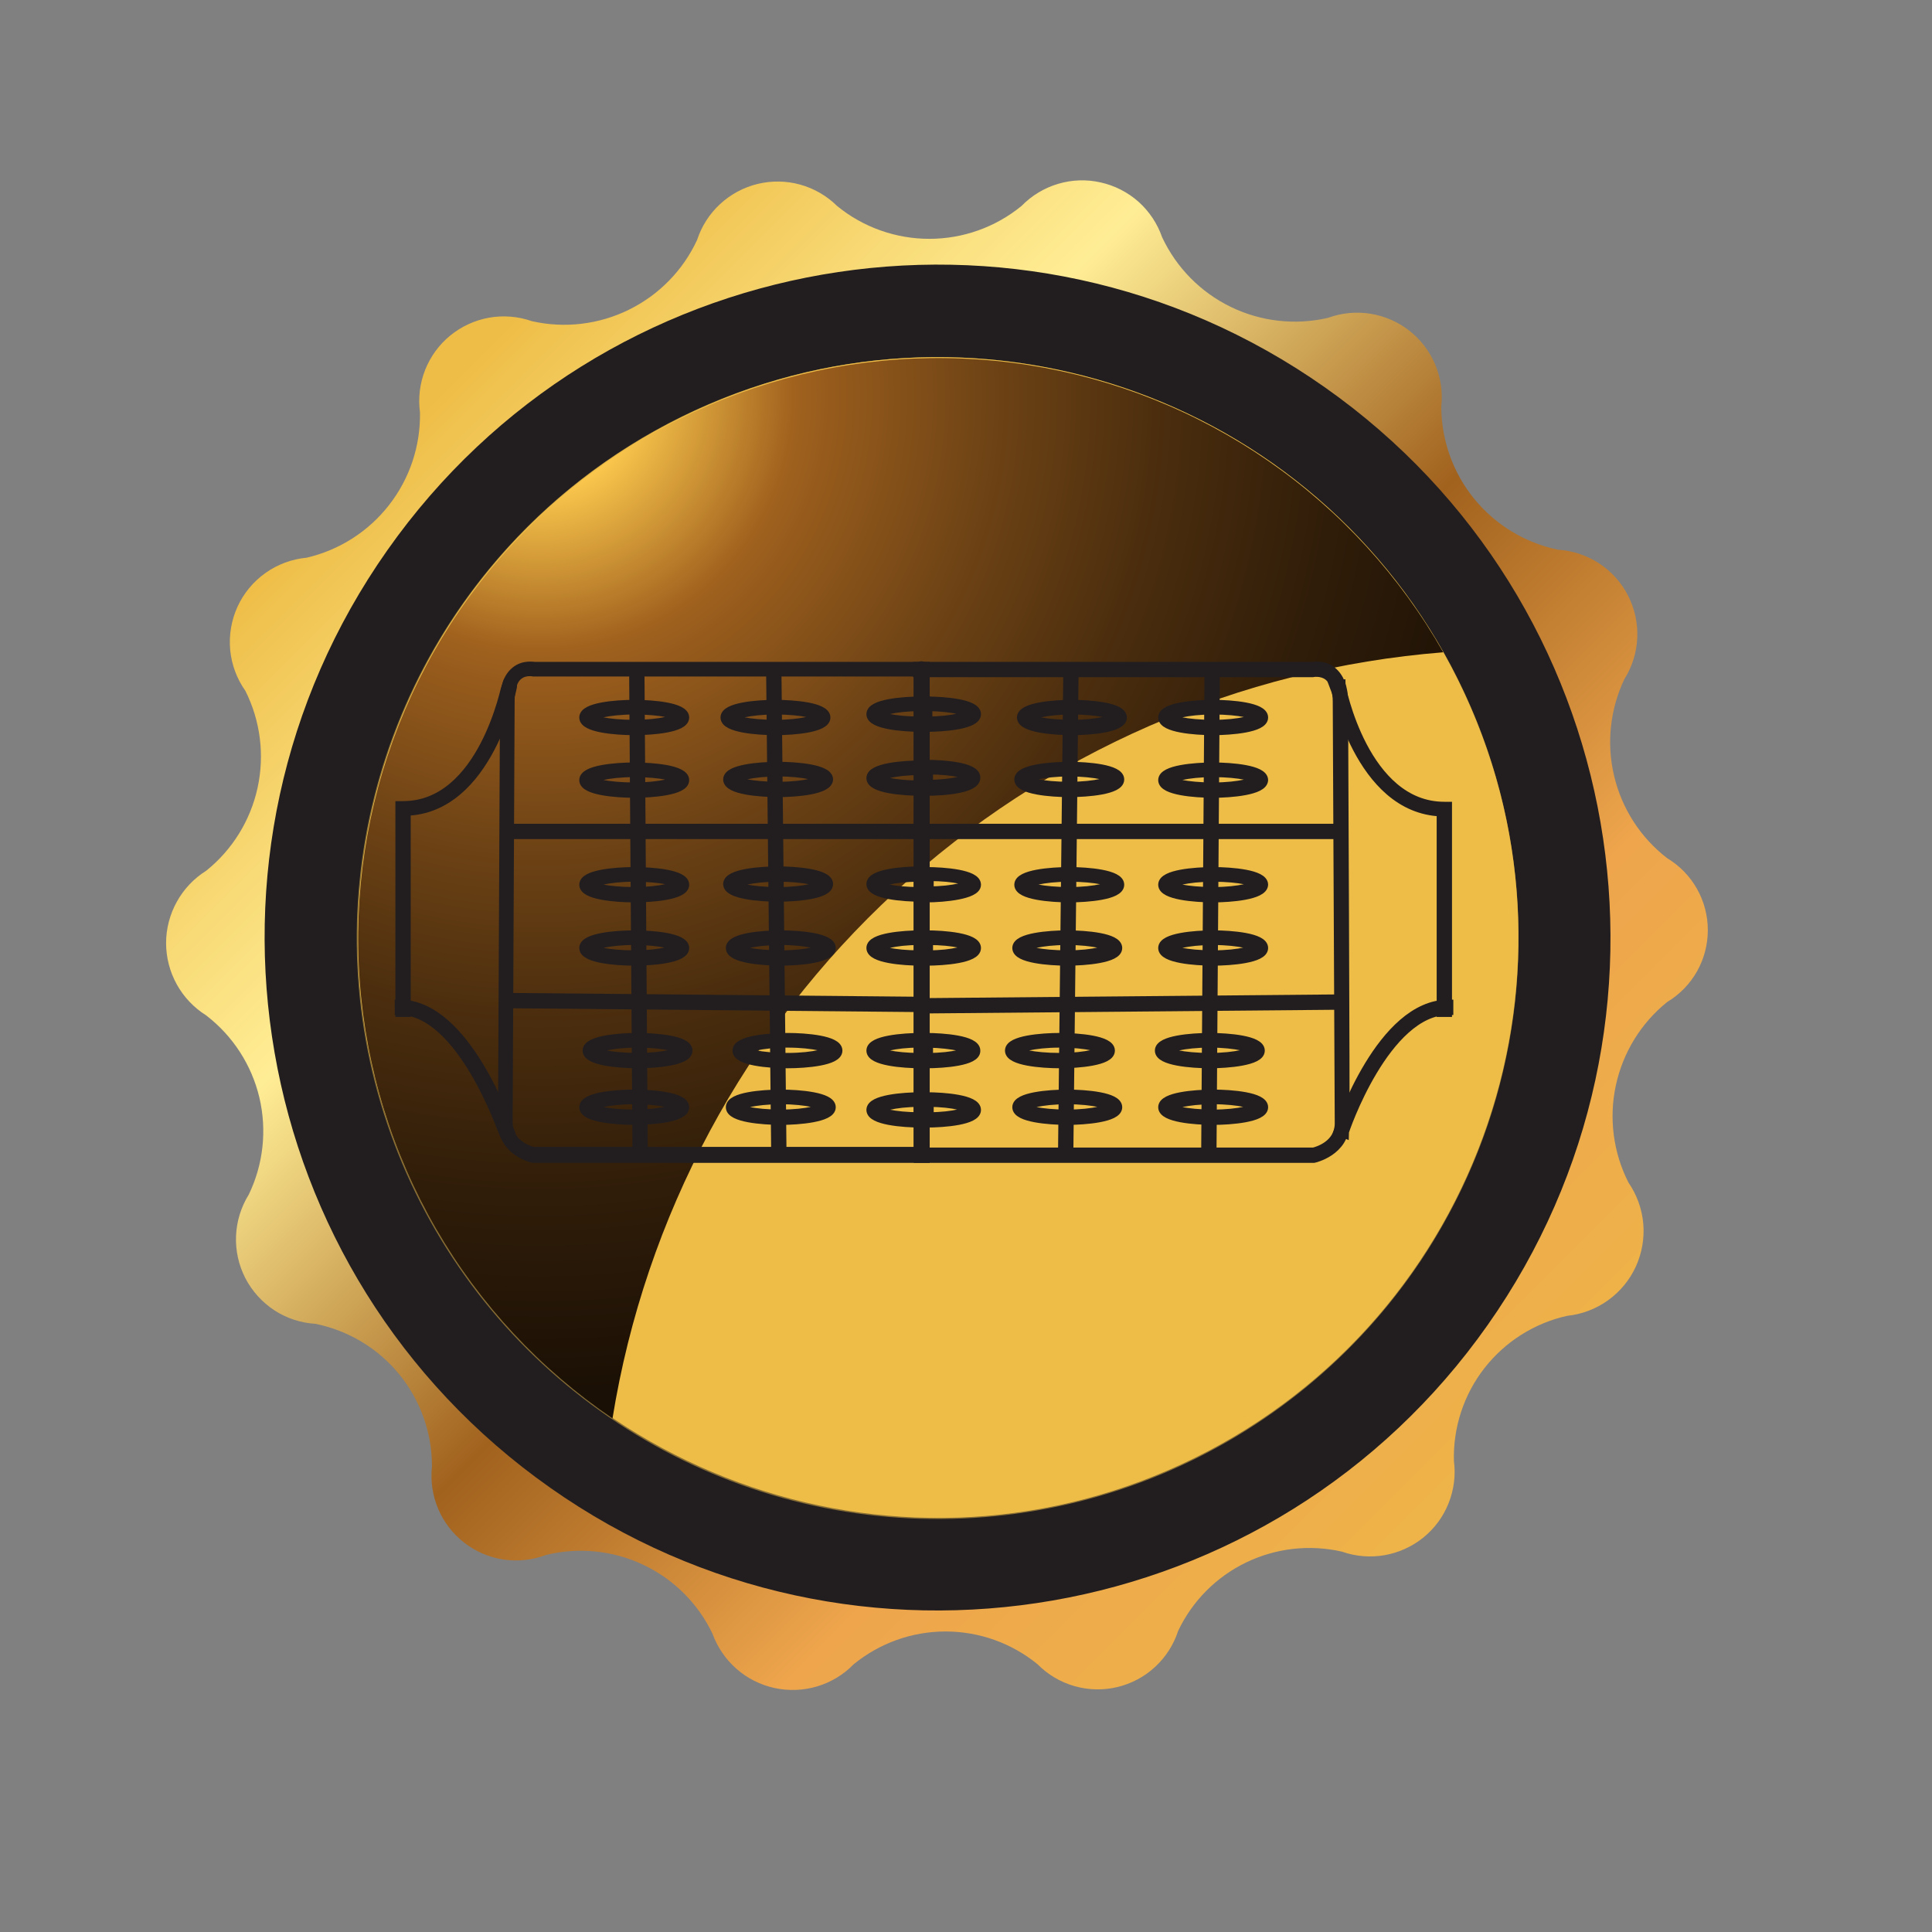 <svg width="29" height="29" viewBox="0 0 29 29" fill="none" xmlns="http://www.w3.org/2000/svg">
<rect x="0" y="0" width="29" height="29" fill="#808080" stroke="none"/>
<path d="M17.684 24.481C17.617 24.688 17.497 24.875 17.337 25.022C17.177 25.17 16.982 25.273 16.77 25.324C16.558 25.374 16.337 25.369 16.127 25.309C15.918 25.249 15.727 25.136 15.574 24.981C15.185 24.663 14.697 24.489 14.194 24.489C13.691 24.489 13.204 24.663 12.814 24.981C12.663 25.137 12.474 25.251 12.267 25.313C12.059 25.375 11.839 25.384 11.627 25.338C11.415 25.292 11.218 25.193 11.055 25.05C10.892 24.907 10.768 24.725 10.694 24.521C10.477 24.067 10.109 23.702 9.654 23.487C9.199 23.272 8.683 23.221 8.194 23.341C7.991 23.418 7.771 23.441 7.556 23.409C7.341 23.376 7.138 23.289 6.967 23.155C6.795 23.022 6.661 22.847 6.576 22.646C6.492 22.446 6.46 22.227 6.484 22.011C6.485 21.507 6.311 21.019 5.992 20.628C5.673 20.238 5.228 19.971 4.734 19.871C4.515 19.858 4.302 19.788 4.118 19.668C3.934 19.547 3.784 19.381 3.683 19.186C3.582 18.99 3.534 18.771 3.543 18.552C3.552 18.332 3.618 18.118 3.734 17.931C3.953 17.478 4.009 16.963 3.893 16.473C3.776 15.983 3.494 15.548 3.094 15.241C2.91 15.126 2.759 14.966 2.654 14.777C2.549 14.587 2.493 14.373 2.493 14.156C2.493 13.939 2.549 13.726 2.654 13.536C2.759 13.346 2.91 13.186 3.094 13.071C3.486 12.757 3.759 12.317 3.866 11.826C3.974 11.334 3.909 10.821 3.684 10.371C3.555 10.189 3.476 9.976 3.455 9.754C3.435 9.532 3.473 9.308 3.566 9.105C3.659 8.903 3.804 8.728 3.987 8.599C4.169 8.47 4.382 8.392 4.604 8.371C5.094 8.257 5.53 7.978 5.839 7.582C6.149 7.185 6.313 6.694 6.304 6.191C6.275 5.976 6.301 5.756 6.381 5.554C6.461 5.351 6.591 5.173 6.76 5.035C6.929 4.898 7.13 4.806 7.344 4.768C7.559 4.731 7.779 4.749 7.984 4.821C8.475 4.932 8.989 4.871 9.44 4.649C9.891 4.427 10.253 4.058 10.464 3.601C10.531 3.395 10.65 3.21 10.809 3.063C10.968 2.916 11.162 2.812 11.372 2.761C11.582 2.71 11.803 2.713 12.011 2.771C12.22 2.829 12.41 2.939 12.564 3.091C12.955 3.411 13.445 3.585 13.949 3.585C14.454 3.585 14.943 3.411 15.334 3.091C15.485 2.936 15.674 2.822 15.881 2.76C16.089 2.698 16.309 2.69 16.52 2.738C16.732 2.785 16.928 2.885 17.09 3.029C17.251 3.173 17.373 3.357 17.444 3.561C17.658 4.018 18.022 4.387 18.475 4.607C18.928 4.827 19.444 4.885 19.934 4.771C20.137 4.697 20.356 4.675 20.569 4.709C20.783 4.743 20.984 4.83 21.154 4.963C21.325 5.097 21.458 5.271 21.542 5.47C21.626 5.669 21.658 5.886 21.634 6.101C21.635 6.606 21.809 7.095 22.128 7.487C22.447 7.878 22.89 8.148 23.384 8.251C23.604 8.265 23.816 8.335 24.001 8.455C24.185 8.575 24.335 8.741 24.436 8.937C24.537 9.133 24.585 9.351 24.576 9.571C24.567 9.791 24.501 10.005 24.384 10.191C24.167 10.645 24.112 11.16 24.229 11.649C24.345 12.139 24.626 12.574 25.024 12.881C25.211 12.993 25.365 13.152 25.472 13.341C25.579 13.53 25.635 13.744 25.635 13.961C25.635 14.179 25.579 14.393 25.472 14.582C25.365 14.771 25.211 14.929 25.024 15.041C24.631 15.358 24.36 15.8 24.254 16.294C24.148 16.787 24.216 17.302 24.444 17.751C24.57 17.934 24.647 18.147 24.666 18.368C24.685 18.589 24.646 18.811 24.554 19.013C24.461 19.215 24.317 19.389 24.137 19.518C23.956 19.648 23.745 19.728 23.524 19.751C23.032 19.86 22.593 20.138 22.282 20.536C21.972 20.933 21.81 21.427 21.824 21.931C21.852 22.146 21.824 22.364 21.743 22.566C21.663 22.767 21.532 22.944 21.364 23.08C21.195 23.216 20.995 23.307 20.782 23.344C20.568 23.381 20.349 23.363 20.144 23.291C19.66 23.18 19.152 23.237 18.705 23.453C18.257 23.669 17.897 24.032 17.684 24.481Z" fill="url(#paint0_linear)"/>
<path d="M22.331 19.888C25.543 15.327 24.449 9.026 19.888 5.815C15.327 2.603 9.026 3.697 5.815 8.258C2.603 12.819 3.697 19.12 8.258 22.331C12.819 25.543 19.12 24.449 22.331 19.888Z" fill="#221E20"/>
<path d="M17.934 21.884C22.248 19.755 24.02 14.533 21.892 10.219C19.764 5.905 14.541 4.133 10.227 6.261C5.913 8.39 4.141 13.612 6.27 17.926C8.398 22.24 13.62 24.012 17.934 21.884Z" fill="url(#paint1_linear)"/>
<path style="mix-blend-mode:screen" opacity="0.5" d="M14.084 5.491C15.781 5.493 17.439 5.998 18.848 6.942C20.258 7.886 21.356 9.227 22.004 10.795C22.652 12.363 22.82 14.088 22.488 15.751C22.156 17.415 21.338 18.943 20.138 20.142C18.938 21.341 17.409 22.157 15.745 22.487C14.081 22.817 12.356 22.647 10.789 21.997C9.221 21.348 7.882 20.248 6.94 18.837C5.997 17.426 5.494 15.768 5.494 14.071C5.497 11.795 6.403 9.613 8.014 8.004C9.624 6.395 11.808 5.491 14.084 5.491V5.491ZM14.084 5.361C12.359 5.359 10.672 5.869 9.236 6.827C7.801 7.784 6.681 9.146 6.02 10.74C5.359 12.334 5.185 14.088 5.521 15.78C5.858 17.473 6.688 19.027 7.908 20.247C9.129 21.467 10.683 22.298 12.376 22.634C14.068 22.97 15.822 22.797 17.416 22.136C19.01 21.474 20.372 20.355 21.329 18.92C22.286 17.484 22.796 15.797 22.794 14.071C22.794 11.761 21.877 9.546 20.243 7.912C18.61 6.279 16.394 5.361 14.084 5.361Z" fill="url(#paint2_linear)"/>
<path style="mix-blend-mode:screen" d="M21.664 9.791C21.017 8.65 20.121 7.669 19.042 6.922C17.963 6.175 16.729 5.682 15.432 5.479C14.136 5.277 12.81 5.369 11.555 5.751C10.299 6.132 9.146 6.792 8.181 7.682C7.216 8.571 6.465 9.668 5.984 10.888C5.502 12.109 5.303 13.423 5.4 14.731C5.497 16.04 5.889 17.31 6.546 18.446C7.203 19.582 8.109 20.554 9.194 21.291C9.684 18.255 11.18 15.47 13.441 13.385C15.702 11.3 18.598 10.034 21.664 9.791V9.791Z" fill="url(#paint3_radial)"/>
<path d="M8 17.38C7.99 17.38 7.55 17.27 7.55 16.86C7.55 16.8 7.58 10.73 7.58 10.53C7.58 10.32 7.63 10.17 7.74 10.08C7.86 9.98 8 10.01 8.03 10.01H13.88V17.38H8ZM7.62 16.85C7.62 17.19 7.96 17.28 8 17.29H13.79V10.08H8.01C8.01 10.08 7.88 10.05 7.78 10.13C7.69 10.2 7.65 10.33 7.65 10.52C7.65 10.72 7.62 16.78 7.62 16.85Z" fill="#221E20" stroke="#221E20" stroke-width="0.15" stroke-miterlimit="10"/>
<path d="M13.83 12.44H7.6V12.52H13.83V12.44Z" fill="#221E20" stroke="#221E20" stroke-width="0.15" stroke-miterlimit="10"/>
<path d="M7.609 14.979L7.608 15.059L13.848 15.117L13.849 15.037L7.609 14.979Z" fill="#221E20" stroke="#221E20" stroke-width="0.15" stroke-miterlimit="10"/>
<path d="M11.655 10.087L11.575 10.087L11.651 17.327L11.731 17.326L11.655 10.087Z" fill="#221E20" stroke="#221E20" stroke-width="0.15" stroke-miterlimit="10"/>
<path d="M9.599 10.111L9.519 10.111L9.569 17.351L9.649 17.351L9.599 10.111Z" fill="#221E20" stroke="#221E20" stroke-width="0.15" stroke-miterlimit="10"/>
<path d="M6.09 15.19H6.01V12.1H6.05C7.26 12.1 7.6 10.29 7.61 10.27L7.69 10.28C7.69 10.3 7.33 12.14 6.09 12.17V15.19Z" fill="#221E20" stroke="#221E20" stroke-width="0.15" stroke-miterlimit="10"/>
<path d="M7.56 17C7.55 16.98 6.93 15.16 6 15.16V15.08C6.99 15.08 7.61 16.9 7.64 16.97L7.56 17Z" fill="#221E20" stroke="#221E20" stroke-width="0.15" stroke-miterlimit="10"/>
<path d="M9.52 11.9C9.24 11.9 8.77 11.86 8.77 11.71C8.77 11.56 9.24 11.52 9.52 11.52C9.8 11.52 10.27 11.56 10.27 11.71C10.27 11.86 9.8 11.9 9.52 11.9ZM9.52 11.59C9.11 11.59 8.87 11.67 8.85 11.71C8.86 11.75 9.11 11.82 9.52 11.82C9.93 11.82 10.17 11.74 10.19 11.7C10.18 11.66 9.94 11.59 9.52 11.59Z" fill="#221E20" stroke="#221E20" stroke-width="0.15" stroke-miterlimit="10"/>
<path d="M9.52 13.47C9.24 13.47 8.77 13.43 8.77 13.28C8.77 13.13 9.24 13.09 9.52 13.09C9.8 13.09 10.27 13.13 10.27 13.28C10.27 13.43 9.8 13.47 9.52 13.47ZM9.52 13.16C9.11 13.16 8.87 13.24 8.85 13.28C8.86 13.32 9.11 13.39 9.52 13.39C9.93 13.39 10.17 13.31 10.19 13.27C10.18 13.23 9.94 13.16 9.52 13.16Z" fill="#221E20" stroke="#221E20" stroke-width="0.15" stroke-miterlimit="10"/>
<path d="M9.52 10.96C9.24 10.96 8.77 10.92 8.77 10.77C8.77 10.62 9.24 10.58 9.52 10.58C9.8 10.58 10.27 10.62 10.27 10.77C10.27 10.92 9.8 10.96 9.52 10.96ZM9.52 10.65C9.11 10.65 8.87 10.73 8.85 10.77C8.86 10.81 9.11 10.88 9.52 10.88C9.93 10.88 10.17 10.8 10.19 10.76C10.18 10.72 9.94 10.65 9.52 10.65Z" fill="#221E20" stroke="#221E20" stroke-width="0.15" stroke-miterlimit="10"/>
<path d="M11.68 11.89C11.4 11.89 10.93 11.85 10.93 11.7C10.93 11.55 11.4 11.51 11.68 11.51C11.96 11.51 12.43 11.55 12.43 11.7C12.42 11.85 11.96 11.89 11.68 11.89ZM11.68 11.58C11.27 11.58 11.03 11.66 11.01 11.7C11.02 11.74 11.27 11.81 11.68 11.81C12.09 11.81 12.33 11.73 12.35 11.69C12.33 11.66 12.09 11.58 11.68 11.58Z" fill="#221E20" stroke="#221E20" stroke-width="0.15" stroke-miterlimit="10"/>
<path d="M11.64 10.96C11.36 10.96 10.89 10.92 10.89 10.77C10.89 10.62 11.36 10.58 11.64 10.58C11.92 10.58 12.39 10.62 12.39 10.77C12.39 10.92 11.92 10.96 11.64 10.96ZM11.64 10.65C11.23 10.65 10.99 10.73 10.97 10.77C10.98 10.81 11.23 10.88 11.64 10.88C12.05 10.88 12.29 10.8 12.31 10.76C12.29 10.72 12.05 10.65 11.64 10.65Z" fill="#221E20" stroke="#221E20" stroke-width="0.15" stroke-miterlimit="10"/>
<path d="M9.52 16.81C9.24 16.81 8.77 16.77 8.77 16.62C8.77 16.47 9.24 16.43 9.52 16.43C9.8 16.43 10.27 16.47 10.27 16.62C10.27 16.77 9.8 16.81 9.52 16.81ZM9.52 16.5C9.11 16.5 8.87 16.58 8.85 16.62C8.86 16.66 9.11 16.73 9.52 16.73C9.93 16.73 10.17 16.65 10.19 16.61C10.18 16.58 9.94 16.5 9.52 16.5Z" fill="#221E20" stroke="#221E20" stroke-width="0.15" stroke-miterlimit="10"/>
<path d="M9.57 15.96C9.29 15.96 8.82 15.92 8.82 15.77C8.82 15.62 9.29 15.58 9.57 15.58C9.85 15.58 10.32 15.62 10.32 15.77C10.32 15.92 9.85 15.96 9.57 15.96ZM9.57 15.65C9.16 15.65 8.92 15.73 8.9 15.77C8.91 15.81 9.16 15.88 9.57 15.88C9.98 15.88 10.22 15.8 10.24 15.76C10.23 15.73 9.99 15.65 9.57 15.65Z" fill="#221E20" stroke="#221E20" stroke-width="0.15" stroke-miterlimit="10"/>
<path d="M9.52 14.42C9.24 14.42 8.77 14.38 8.77 14.23C8.77 14.08 9.24 14.04 9.52 14.04C9.8 14.04 10.27 14.08 10.27 14.23C10.27 14.38 9.8 14.42 9.52 14.42ZM9.52 14.11C9.11 14.11 8.87 14.19 8.85 14.23C8.86 14.27 9.11 14.34 9.52 14.34C9.93 14.34 10.17 14.26 10.19 14.22C10.18 14.19 9.94 14.11 9.52 14.11Z" fill="#221E20" stroke="#221E20" stroke-width="0.15" stroke-miterlimit="10"/>
<path d="M11.68 13.46C11.4 13.46 10.93 13.42 10.93 13.27C10.93 13.12 11.4 13.08 11.68 13.08C11.96 13.08 12.43 13.12 12.43 13.27C12.43 13.42 11.96 13.46 11.68 13.46ZM11.68 13.16C11.27 13.16 11.03 13.24 11.01 13.28C11.02 13.32 11.27 13.39 11.68 13.39C12.09 13.39 12.33 13.31 12.35 13.27C12.33 13.23 12.09 13.16 11.68 13.16Z" fill="#221E20" stroke="#221E20" stroke-width="0.15" stroke-miterlimit="10"/>
<path d="M11.72 14.42C11.44 14.42 10.97 14.38 10.97 14.23C10.97 14.08 11.44 14.04 11.72 14.04C12 14.04 12.47 14.08 12.47 14.23C12.47 14.38 11.99 14.42 11.72 14.42ZM11.72 14.11C11.31 14.11 11.07 14.19 11.05 14.23C11.06 14.27 11.31 14.34 11.72 14.34C12.13 14.34 12.37 14.26 12.39 14.22C12.37 14.19 12.13 14.11 11.72 14.11Z" fill="#221E20" stroke="#221E20" stroke-width="0.15" stroke-miterlimit="10"/>
<path d="M11.82 15.96C11.54 15.96 11.07 15.92 11.07 15.77C11.07 15.62 11.54 15.58 11.82 15.58C12.1 15.58 12.57 15.62 12.57 15.77C12.57 15.92 12.1 15.96 11.82 15.96ZM11.82 15.65C11.41 15.65 11.17 15.73 11.15 15.77C11.16 15.81 11.41 15.88 11.82 15.88C12.23 15.88 12.47 15.8 12.49 15.76C12.47 15.73 12.23 15.65 11.82 15.65Z" fill="#221E20" stroke="#221E20" stroke-width="0.15" stroke-miterlimit="10"/>
<path d="M11.72 16.81C11.44 16.81 10.97 16.77 10.97 16.62C10.97 16.47 11.44 16.43 11.72 16.43C12 16.43 12.47 16.47 12.47 16.62C12.47 16.77 11.99 16.81 11.72 16.81ZM11.72 16.5C11.31 16.5 11.07 16.58 11.05 16.62C11.06 16.66 11.31 16.73 11.72 16.73C12.13 16.73 12.37 16.65 12.39 16.61C12.37 16.58 12.13 16.5 11.72 16.5Z" fill="#221E20" stroke="#221E20" stroke-width="0.15" stroke-miterlimit="10"/>
<path d="M13.83 16.85C13.55 16.85 13.08 16.81 13.08 16.66C13.08 16.51 13.55 16.47 13.83 16.47H13.87V16.51C13.87 16.59 13.87 16.67 13.87 16.74V16.85H13.83V16.85ZM13.8 16.54C13.41 16.54 13.18 16.62 13.17 16.66C13.18 16.7 13.41 16.77 13.8 16.77V16.74C13.79 16.67 13.79 16.61 13.8 16.54Z" fill="#221E20" stroke="#221E20" stroke-width="0.15" stroke-miterlimit="10"/>
<path d="M13.83 15.96C13.55 15.96 13.08 15.92 13.08 15.77C13.08 15.62 13.55 15.58 13.83 15.58H13.87L13.88 15.62C13.88 15.72 13.88 15.82 13.88 15.92V15.96H13.83ZM13.8 15.65C13.41 15.65 13.18 15.73 13.16 15.77C13.17 15.81 13.41 15.88 13.8 15.88C13.8 15.8 13.8 15.73 13.8 15.65Z" fill="#221E20" stroke="#221E20" stroke-width="0.15" stroke-miterlimit="10"/>
<path d="M13.83 14.42C13.55 14.42 13.08 14.38 13.08 14.23C13.08 14.08 13.55 14.04 13.83 14.04H13.88V14.08C13.88 14.16 13.88 14.24 13.88 14.31V14.42H13.83ZM13.8 14.11C13.41 14.11 13.18 14.19 13.16 14.23C13.17 14.27 13.4 14.34 13.8 14.34V14.31C13.8 14.24 13.8 14.18 13.8 14.11Z" fill="#221E20" stroke="#221E20" stroke-width="0.15" stroke-miterlimit="10"/>
<path d="M13.83 13.46C13.55 13.46 13.08 13.42 13.08 13.27C13.08 13.12 13.55 13.08 13.83 13.08H13.87V13.12C13.87 13.16 13.87 13.2 13.87 13.24C13.87 13.3 13.87 13.36 13.88 13.42V13.46H13.83ZM13.79 13.16C13.4 13.16 13.17 13.24 13.16 13.28C13.17 13.32 13.4 13.39 13.8 13.39C13.8 13.34 13.8 13.29 13.8 13.25C13.79 13.21 13.79 13.19 13.79 13.16Z" fill="#221E20" stroke="#221E20" stroke-width="0.15" stroke-miterlimit="10"/>
<path d="M13.83 11.87C13.55 11.87 13.08 11.83 13.08 11.68C13.08 11.53 13.55 11.49 13.83 11.49H13.87L13.88 11.55C13.88 11.57 13.88 11.58 13.88 11.6C13.88 11.63 13.88 11.65 13.88 11.68V11.72C13.88 11.76 13.88 11.8 13.88 11.83V11.87H13.83ZM13.8 11.56C13.41 11.56 13.18 11.64 13.16 11.68C13.17 11.72 13.41 11.79 13.8 11.79C13.8 11.77 13.8 11.74 13.8 11.72V11.68C13.8 11.65 13.8 11.63 13.8 11.6C13.8 11.58 13.8 11.57 13.8 11.56Z" fill="#221E20" stroke="#221E20" stroke-width="0.15" stroke-miterlimit="10"/>
<path d="M13.83 10.91C13.55 10.91 13.08 10.87 13.08 10.72C13.08 10.57 13.55 10.53 13.83 10.53H13.89V10.57V10.58C13.89 10.6 13.89 10.62 13.89 10.64C13.89 10.71 13.89 10.79 13.89 10.87V10.91H13.83ZM13.81 10.6C13.41 10.6 13.18 10.68 13.16 10.72C13.17 10.76 13.41 10.83 13.8 10.83C13.8 10.76 13.8 10.7 13.8 10.64C13.81 10.62 13.81 10.61 13.81 10.6Z" fill="#221E20" stroke="#221E20" stroke-width="0.15" stroke-miterlimit="10"/>
<path d="M13.83 17.37C13.81 17.37 13.79 17.35 13.79 17.33V10.04C13.79 10.02 13.81 10 13.83 10C13.85 10 13.87 10.02 13.87 10.04V17.33C13.87 17.35 13.85 17.37 13.83 17.37Z" fill="#221E20" stroke="#221E20" stroke-width="0.15" stroke-miterlimit="10"/>
<path d="M20.16 10.53C20.16 10.32 20.1 10.17 19.99 10.08C19.87 9.98 19.72 10.01 19.69 10.01H13.78V10.09H19.69H19.7C19.7 10.09 19.83 10.06 19.94 10.14C20.03 10.21 20.08 10.34 20.08 10.53C20.08 10.72 20.11 16.79 20.11 16.86C20.11 17.2 19.76 17.29 19.72 17.3H13.79V17.38H19.72C19.72 17.38 20.18 17.28 20.18 16.86C20.19 16.79 20.16 10.72 20.16 10.53Z" fill="#221E20" stroke="#221E20" stroke-width="0.15" stroke-miterlimit="10"/>
<path d="M20.13 12.44H13.9V12.52H20.13V12.44Z" fill="#221E20" stroke="#221E20" stroke-width="0.15" stroke-miterlimit="10"/>
<path d="M20.147 15.001L13.907 15.057L13.908 15.137L20.148 15.081L20.147 15.001Z" fill="#221E20" stroke="#221E20" stroke-width="0.15" stroke-miterlimit="10"/>
<path d="M16.035 10.107L15.956 17.346L16.036 17.347L16.115 10.108L16.035 10.107Z" fill="#221E20" stroke="#221E20" stroke-width="0.15" stroke-miterlimit="10"/>
<path d="M18.155 10.09L18.105 17.33L18.185 17.331L18.235 10.091L18.155 10.09Z" fill="#221E20" stroke="#221E20" stroke-width="0.15" stroke-miterlimit="10"/>
<path d="M21.72 15.19H21.64V12.18C20.4 12.14 20.05 10.31 20.04 10.29L20.12 10.28C20.12 10.3 20.47 12.11 21.68 12.11H21.72V15.19Z" fill="#221E20" stroke="#221E20" stroke-width="0.15" stroke-miterlimit="10"/>
<path d="M20.17 17L20.1 16.97C20.13 16.89 20.74 15.08 21.74 15.08V15.16C20.79 15.16 20.17 16.98 20.17 17Z" fill="#221E20" stroke="#221E20" stroke-width="0.15" stroke-miterlimit="10"/>
<path d="M18.21 11.9C17.93 11.9 17.46 11.86 17.46 11.71C17.46 11.56 17.93 11.52 18.21 11.52C18.49 11.52 18.96 11.56 18.96 11.71C18.95 11.86 18.48 11.9 18.21 11.9ZM18.21 11.59C17.8 11.59 17.56 11.67 17.54 11.71C17.55 11.75 17.8 11.82 18.21 11.82C18.62 11.82 18.86 11.74 18.88 11.7C18.86 11.66 18.62 11.59 18.21 11.59Z" fill="#221E20" stroke="#221E20" stroke-width="0.15" stroke-miterlimit="10"/>
<path d="M18.21 13.47C17.93 13.47 17.46 13.43 17.46 13.28C17.46 13.13 17.93 13.09 18.21 13.09C18.49 13.09 18.96 13.13 18.96 13.28C18.95 13.43 18.48 13.47 18.21 13.47ZM18.21 13.16C17.8 13.16 17.56 13.24 17.54 13.28C17.55 13.32 17.8 13.39 18.21 13.39C18.62 13.39 18.86 13.31 18.88 13.27C18.86 13.23 18.62 13.16 18.21 13.16Z" fill="#221E20" stroke="#221E20" stroke-width="0.15" stroke-miterlimit="10"/>
<path d="M18.21 10.96C17.93 10.96 17.46 10.92 17.46 10.77C17.46 10.62 17.93 10.58 18.21 10.58C18.49 10.58 18.96 10.62 18.96 10.77C18.96 10.92 18.48 10.96 18.21 10.96ZM18.21 10.65C17.8 10.65 17.56 10.73 17.54 10.77C17.55 10.81 17.8 10.88 18.21 10.88C18.62 10.88 18.86 10.8 18.88 10.76C18.86 10.72 18.62 10.65 18.21 10.65Z" fill="#221E20" stroke="#221E20" stroke-width="0.15" stroke-miterlimit="10"/>
<path d="M16.05 11.89C15.77 11.89 15.3 11.85 15.3 11.7C15.3 11.55 15.77 11.51 16.05 11.51C16.33 11.51 16.8 11.55 16.8 11.7C16.8 11.85 16.33 11.89 16.05 11.89ZM16.05 11.58C15.64 11.58 15.4 11.66 15.38 11.7C15.39 11.74 15.64 11.81 16.05 11.81C16.46 11.81 16.7 11.73 16.72 11.69C16.71 11.66 16.46 11.58 16.05 11.58Z" fill="#221E20" stroke="#221E20" stroke-width="0.15" stroke-miterlimit="10"/>
<path d="M16.09 10.96C15.81 10.96 15.34 10.92 15.34 10.77C15.34 10.62 15.81 10.58 16.09 10.58C16.37 10.58 16.84 10.62 16.84 10.77C16.84 10.92 16.37 10.96 16.09 10.96ZM16.09 10.65C15.68 10.65 15.44 10.73 15.42 10.77C15.43 10.81 15.68 10.88 16.09 10.88C16.5 10.88 16.74 10.8 16.76 10.76C16.74 10.72 16.5 10.65 16.09 10.65Z" fill="#221E20" stroke="#221E20" stroke-width="0.15" stroke-miterlimit="10"/>
<path d="M18.21 16.81C17.93 16.81 17.46 16.77 17.46 16.62C17.46 16.47 17.93 16.43 18.21 16.43C18.49 16.43 18.96 16.47 18.96 16.62C18.96 16.77 18.48 16.81 18.21 16.81ZM18.21 16.5C17.8 16.5 17.56 16.58 17.54 16.62C17.55 16.66 17.8 16.73 18.21 16.73C18.62 16.73 18.86 16.65 18.88 16.61C18.86 16.58 18.62 16.5 18.21 16.5Z" fill="#221E20" stroke="#221E20" stroke-width="0.15" stroke-miterlimit="10"/>
<path d="M18.16 15.96C17.88 15.96 17.41 15.92 17.41 15.77C17.41 15.62 17.88 15.58 18.16 15.58C18.44 15.58 18.91 15.62 18.91 15.77C18.91 15.92 18.43 15.96 18.16 15.96ZM18.16 15.65C17.75 15.65 17.51 15.73 17.49 15.77C17.5 15.81 17.75 15.88 18.16 15.88C18.57 15.88 18.81 15.8 18.83 15.76C18.81 15.73 18.57 15.65 18.16 15.65Z" fill="#221E20" stroke="#221E20" stroke-width="0.15" stroke-miterlimit="10"/>
<path d="M18.21 14.42C17.93 14.42 17.46 14.38 17.46 14.23C17.46 14.08 17.93 14.04 18.21 14.04C18.49 14.04 18.96 14.08 18.96 14.23C18.96 14.38 18.48 14.42 18.21 14.42ZM18.21 14.11C17.8 14.11 17.56 14.19 17.54 14.23C17.55 14.27 17.8 14.34 18.21 14.34C18.62 14.34 18.86 14.26 18.88 14.22C18.86 14.19 18.62 14.11 18.21 14.11Z" fill="#221E20" stroke="#221E20" stroke-width="0.15" stroke-miterlimit="10"/>
<path d="M16.05 13.47C15.77 13.47 15.3 13.43 15.3 13.28C15.3 13.13 15.77 13.09 16.05 13.09C16.33 13.09 16.8 13.13 16.8 13.28C16.8 13.43 16.33 13.47 16.05 13.47ZM16.05 13.16C15.64 13.16 15.4 13.24 15.38 13.28C15.39 13.32 15.64 13.39 16.05 13.39C16.46 13.39 16.7 13.31 16.72 13.27C16.71 13.23 16.46 13.16 16.05 13.16Z" fill="#221E20" stroke="#221E20" stroke-width="0.15" stroke-miterlimit="10"/>
<path d="M16.02 14.42C15.74 14.42 15.27 14.38 15.27 14.23C15.27 14.08 15.74 14.04 16.02 14.04C16.3 14.04 16.77 14.08 16.77 14.23C16.77 14.38 16.29 14.42 16.02 14.42ZM16.02 14.11C15.61 14.11 15.37 14.19 15.35 14.23C15.36 14.27 15.61 14.34 16.02 14.34C16.43 14.34 16.67 14.26 16.69 14.22C16.67 14.19 16.43 14.11 16.02 14.11Z" fill="#221E20" stroke="#221E20" stroke-width="0.15" stroke-miterlimit="10"/>
<path d="M15.91 15.96C15.63 15.96 15.16 15.92 15.16 15.77C15.16 15.62 15.63 15.58 15.91 15.58C16.19 15.58 16.66 15.62 16.66 15.77C16.66 15.92 16.19 15.96 15.91 15.96ZM15.91 15.65C15.5 15.65 15.26 15.73 15.24 15.77C15.25 15.81 15.5 15.88 15.91 15.88C16.32 15.88 16.56 15.8 16.58 15.76C16.57 15.73 16.33 15.65 15.91 15.65Z" fill="#221E20" stroke="#221E20" stroke-width="0.15" stroke-miterlimit="10"/>
<path d="M16.02 16.81C15.74 16.81 15.27 16.77 15.27 16.62C15.27 16.47 15.74 16.43 16.02 16.43C16.3 16.43 16.77 16.47 16.77 16.62C16.77 16.77 16.29 16.81 16.02 16.81ZM16.02 16.5C15.61 16.5 15.37 16.58 15.35 16.62C15.36 16.66 15.61 16.73 16.02 16.73C16.43 16.73 16.67 16.65 16.69 16.61C16.67 16.58 16.43 16.5 16.02 16.5Z" fill="#221E20" stroke="#221E20" stroke-width="0.15" stroke-miterlimit="10"/>
<path d="M13.9 16.85H13.86V16.81V16.74C13.86 16.67 13.86 16.59 13.86 16.51V16.47H13.9C14.18 16.47 14.65 16.51 14.65 16.66C14.65 16.81 14.18 16.85 13.9 16.85ZM13.94 16.54C13.94 16.61 13.94 16.67 13.94 16.74V16.77C14.33 16.77 14.56 16.69 14.57 16.65C14.55 16.62 14.33 16.54 13.94 16.54Z" fill="#221E20" stroke="#221E20" stroke-width="0.15" stroke-miterlimit="10"/>
<path d="M13.9 15.96H13.85V15.92C13.85 15.82 13.86 15.72 13.85 15.62V15.58H13.89V15.62V15.58C14.17 15.58 14.64 15.62 14.64 15.77C14.65 15.92 14.18 15.96 13.9 15.96ZM13.93 15.65C13.93 15.73 13.93 15.8 13.93 15.88C14.32 15.88 14.56 15.8 14.57 15.76C14.55 15.73 14.32 15.66 13.93 15.65Z" fill="#221E20" stroke="#221E20" stroke-width="0.15" stroke-miterlimit="10"/>
<path d="M13.9 14.42H13.86L13.85 14.38V14.31C13.85 14.24 13.85 14.16 13.85 14.08V14.04H13.9C14.18 14.04 14.65 14.08 14.65 14.23C14.65 14.38 14.18 14.42 13.9 14.42ZM13.93 14.31V14.34C14.32 14.34 14.55 14.26 14.57 14.22C14.56 14.18 14.33 14.11 13.93 14.11C13.93 14.18 13.93 14.25 13.93 14.31Z" fill="#221E20" stroke="#221E20" stroke-width="0.15" stroke-miterlimit="10"/>
<path d="M13.9 13.47H13.86L13.85 13.43C13.85 13.37 13.86 13.31 13.86 13.25C13.86 13.21 13.86 13.17 13.86 13.13V13.09H13.9C14.18 13.09 14.65 13.13 14.65 13.28C14.65 13.42 14.18 13.47 13.9 13.47ZM13.94 13.24C13.94 13.29 13.94 13.33 13.94 13.38C14.33 13.38 14.56 13.3 14.58 13.26C14.57 13.22 14.34 13.15 13.95 13.15C13.94 13.19 13.94 13.22 13.94 13.24Z" fill="#221E20" stroke="#221E20" stroke-width="0.15" stroke-miterlimit="10"/>
<path d="M13.9 11.87H13.85V11.83C13.85 11.79 13.85 11.75 13.85 11.72V11.67C13.85 11.64 13.85 11.62 13.85 11.59C13.85 11.57 13.85 11.56 13.85 11.54V11.48H13.89C14.18 11.48 14.64 11.52 14.64 11.67C14.65 11.83 14.18 11.87 13.9 11.87ZM13.93 11.71C13.93 11.73 13.93 11.76 13.93 11.78C14.32 11.78 14.56 11.7 14.57 11.66C14.56 11.62 14.33 11.55 13.93 11.55C13.93 11.56 13.93 11.57 13.93 11.58C13.93 11.61 13.93 11.63 13.93 11.66V11.71Z" fill="#221E20" stroke="#221E20" stroke-width="0.15" stroke-miterlimit="10"/>
<path d="M13.9 10.91H13.85L13.84 10.87C13.84 10.79 13.84 10.71 13.84 10.64C13.84 10.62 13.84 10.6 13.84 10.58V10.53H13.9C14.18 10.53 14.65 10.57 14.65 10.72C14.65 10.87 14.18 10.91 13.9 10.91ZM13.92 10.6C13.92 10.61 13.92 10.62 13.92 10.64C13.92 10.7 13.92 10.77 13.92 10.83C14.31 10.83 14.55 10.75 14.56 10.71C14.55 10.68 14.32 10.6 13.92 10.6Z" fill="#221E20" stroke="#221E20" stroke-width="0.15" stroke-miterlimit="10"/>
<defs>
<linearGradient id="paint0_linear" x1="6.254" y1="6.241" x2="24.584" y2="24.581" gradientUnits="userSpaceOnUse">
<stop stop-color="#EEBD47"/>
<stop offset="0.12" stop-color="#F8DA76"/>
<stop offset="0.21" stop-color="#FFED95"/>
<stop offset="0.45" stop-color="#A1621E"/>
<stop offset="0.67" stop-color="#EEA54C"/>
<stop offset="1" stop-color="#EEBD47"/>
</linearGradient>
<linearGradient id="paint1_linear" x1="2415.95" y1="2812.25" x2="2708.78" y2="3105.08" gradientUnits="userSpaceOnUse">
<stop stop-color="#EEBD47"/>
<stop offset="0.12" stop-color="#F8DA76"/>
<stop offset="0.21" stop-color="#FFED95"/>
<stop offset="0.45" stop-color="#A1621E"/>
<stop offset="0.67" stop-color="#EEA54C"/>
<stop offset="1" stop-color="#EEBD47"/>
</linearGradient>
<linearGradient id="paint2_linear" x1="2429.17" y1="2826.11" x2="2644.2" y2="3040.97" gradientUnits="userSpaceOnUse">
<stop stop-color="#EEBD47"/>
<stop offset="0.12" stop-color="#F8DA76"/>
<stop offset="0.21" stop-color="#FFED95"/>
<stop offset="0.45" stop-color="#A1621E"/>
<stop offset="0.67" stop-color="#EEA54C"/>
<stop offset="1" stop-color="#EEBD47"/>
</linearGradient>
<radialGradient id="paint3_radial" cx="0" cy="0" r="1" gradientUnits="userSpaceOnUse" gradientTransform="translate(8.034 5.851) scale(27.51)">
<stop stop-color="#FFF0D0"/>
<stop offset="0.05" stop-color="#FCC84D"/>
<stop offset="0.14" stop-color="#A1621E"/>
<stop offset="0.16" stop-color="#965B1C"/>
<stop offset="0.25" stop-color="#6E4315"/>
<stop offset="0.34" stop-color="#4C2E0E"/>
<stop offset="0.44" stop-color="#301D09"/>
<stop offset="0.55" stop-color="#1B1005"/>
<stop offset="0.66" stop-color="#0C0702"/>
<stop offset="0.8" stop-color="#030201"/>
<stop offset="1"/>
</radialGradient>
</defs>
</svg>
